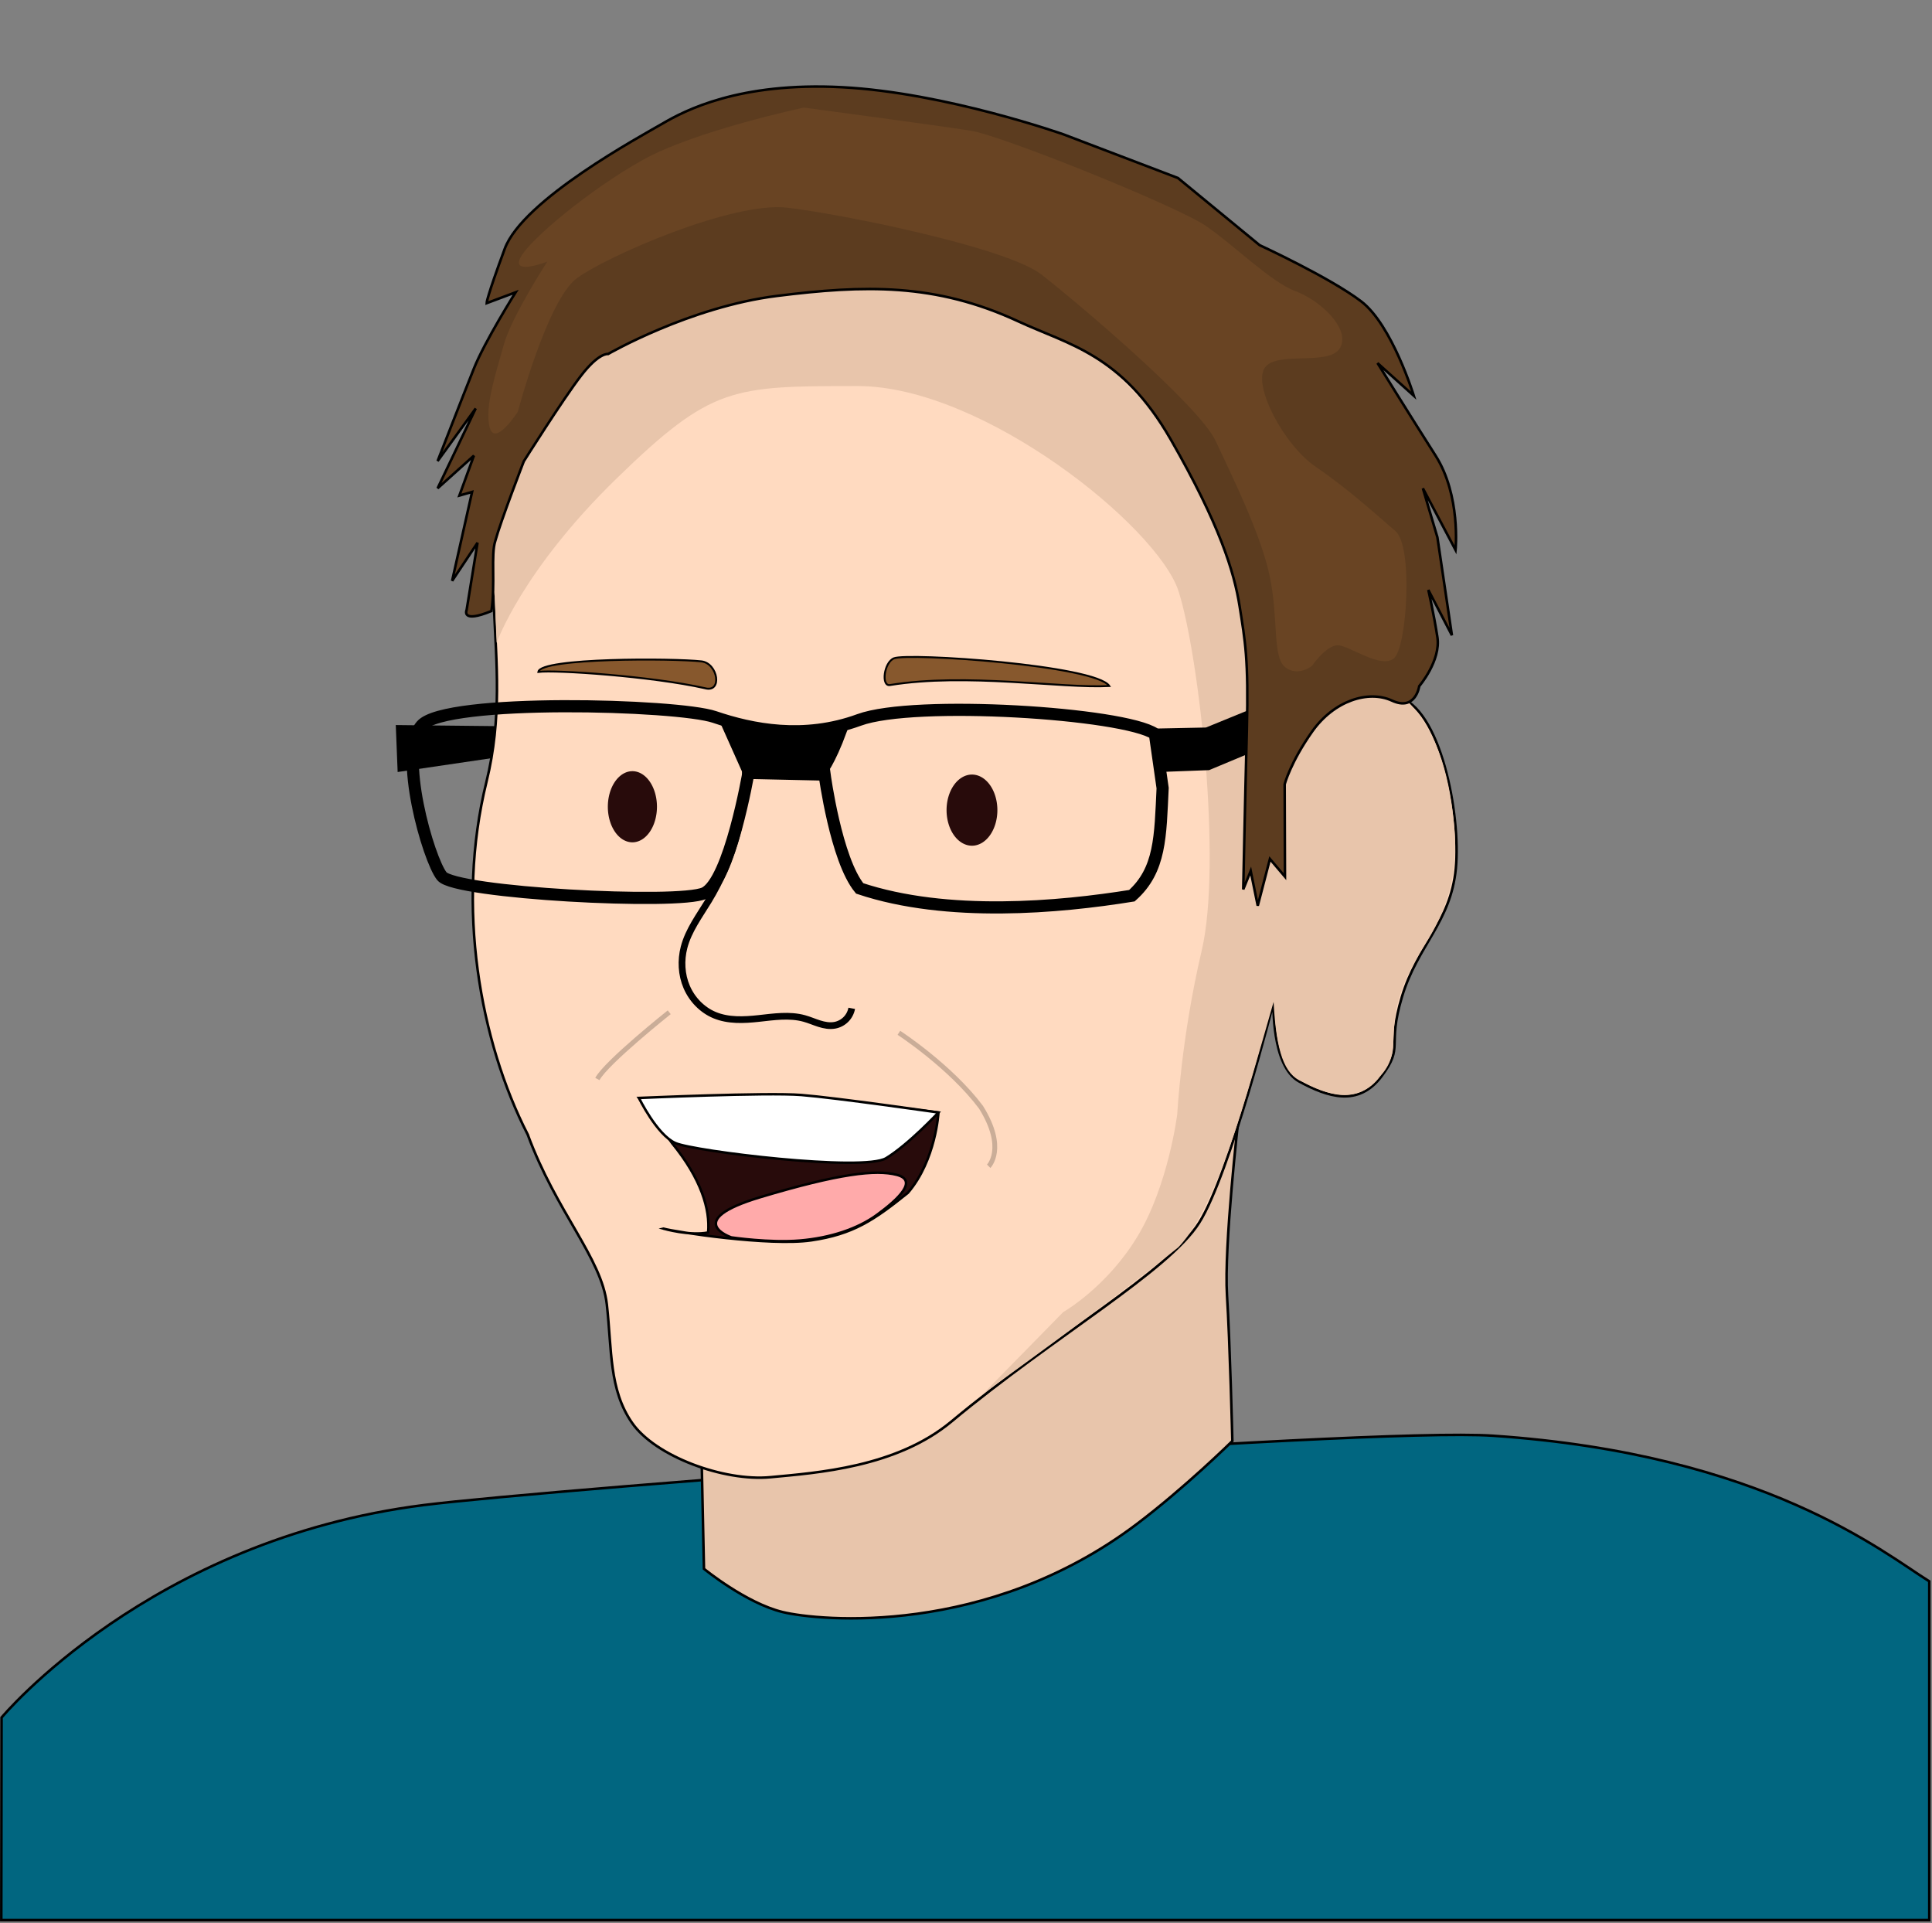 <?xml version="1.0" encoding="UTF-8" standalone="no"?>
<!-- Created with Inkscape (http://www.inkscape.org/) -->

<svg
   xmlns:dc="http://purl.org/dc/elements/1.1/"
   xmlns:cc="http://creativecommons.org/ns#"
   xmlns:rdf="http://www.w3.org/1999/02/22-rdf-syntax-ns#"
   xmlns:svg="http://www.w3.org/2000/svg"
   xmlns="http://www.w3.org/2000/svg"
   xmlns:sodipodi="http://sodipodi.sourceforge.net/DTD/sodipodi-0.dtd"
   xmlns:inkscape="http://www.inkscape.org/namespaces/inkscape"
   width="33.402mm"
   height="33.246mm"
   viewBox="0 0 33.402 33.246"
   version="1.1"
   id="svg5297"
   inkscape:version="0.92.0 r15299"
   sodipodi:docname="minified.svg">
  <rect x="0" y="0" width="33.402" height="33.246" fill="#808080" stroke="none"/>
  <defs
     id="defs5291" />
  <sodipodi:namedview
     id="base"
     pagecolor="#ffffff"
     bordercolor="#666666"
     borderopacity="1.0"
     inkscape:pageopacity="0.0"
     inkscape:pageshadow="2"
     inkscape:zoom="2.40625"
     inkscape:cx="40.006816"
     inkscape:cy="19.009769"
     inkscape:document-units="mm"
     inkscape:current-layer="g226"
     showgrid="false"
     inkscape:pagecheckerboard="true"
     inkscape:window-width="1920"
     inkscape:window-height="1027"
     inkscape:window-x="1912"
     inkscape:window-y="1072"
     inkscape:window-maximized="1" />
  <g
     inkscape:label="Layer 1"
     inkscape:groupmode="layer"
     id="layer1"
     transform="translate(-81.6,-110.164)">
    <g
       style="display:inline;enable-background:new"
       id="g226"
       transform="matrix(0.166,0,0,0.166,81.48,102.273)">
      <path
         inkscape:export-ydpi="96"
         inkscape:export-xdpi="96"
         sodipodi:nodetypes="csscccc"
         inkscape:connector-curvature="0"
         id="path4793"
         d="m 0.885,226.394 c 0,0 15.399,-18.524 43.995,-22.132 13.124,-1.656 97.809,-8.131 111.331,-7.216 28.258,1.913 40.713,12.219 45.445,15.162 l 1e-5,35.279 H 0.858 Z"
         style="display:inline;fill:#006680;fill-opacity:0.995;stroke:#000000;stroke-width:0.265px;stroke-linecap:butt;stroke-linejoin:miter;stroke-opacity:1" />
      <path
         inkscape:export-ydpi="96"
         inkscape:export-xdpi="96"
         sodipodi:nodetypes="cczscsccc"
         inkscape:connector-curvature="0"
         id="path4788"
         d="m 73.793,199.252 0.248,11.652 c 0,0 4.368,3.577 8.196,4.503 3.828,0.926 21.248,2.595 36.821,-9.119 5.048,-3.797 10.014,-8.691 10.014,-8.691 0,0 -0.258,-10.448 -0.557,-15.152 -0.326,-5.121 1.18,-18.32 1.18,-18.32 l -36.906,23.078 c 0,0 -15.035,7.823 -18.995,12.049 z"
         style="fill:#e8c5ab;fill-opacity:1;stroke:#000000;stroke-width:0.265;stroke-linecap:butt;stroke-linejoin:miter;stroke-miterlimit:4;stroke-dasharray:none;stroke-opacity:1" />
      <path
         inkscape:export-ydpi="96"
         inkscape:export-xdpi="96"
         sodipodi:nodetypes="ccccc"
         inkscape:connector-curvature="0"
         id="path4553"
         d="m 42.081,123.173 10.302,0.111 1.758,2.743 -11.877,1.751 z"
         style="fill:#000000;stroke:#000000;stroke-width:0.265px;stroke-linecap:butt;stroke-linejoin:miter;stroke-opacity:1" />
      <g
         style="display:inline;opacity:1"
         inkscape:label="Ebene 2"
         id="layer2-0">
        <path
           inkscape:export-ydpi="96"
           inkscape:export-xdpi="96"
           inkscape:label="haut"
           sodipodi:nodetypes="csczsccccsssscccsc"
           inkscape:connector-curvature="0"
           id="path3694"
           d="m 55.684,165.682 c 2.972,8.056 7.705,12.872 8.239,17.683 0.535,4.811 0.221,8.866 2.627,12.34 2.405,3.474 9.539,6.118 14.408,5.659 4.869,-0.459 13.12,-1.021 18.869,-5.807 10.671,-8.883 22.583,-15.62 25.79,-20.698 3.207,-5.078 7.751,-22.985 7.751,-22.985 0,0 -0.267,6.682 2.673,8.285 2.94,1.604 6.147,2.673 8.553,-0.535 2.405,-3.207 0.535,-2.94 2.138,-8.285 1.604,-5.345 5.078,-7.751 5.613,-13.363 0.535,-5.613 -1.604,-16.838 -6.147,-17.907 -4.544,-1.069 -9.354,2.405 -10.958,6.949 -1.604,4.544 -4.166,11.97 -4.166,11.97 -0.224,-25.183 2.573,-42.598 -11.464,-52.065 -27.302,-17.707 -55.628,-10.448 -64.373,7.818 -6.315,10.758 -0.572,20.915 -3.853,34.227 -3.192,12.95 -0.678,27.007 4.301,36.714 z"
           style="display:inline;opacity:1;fill:#ffdac0;fill-opacity:1;stroke:#000000;stroke-width:0.265;stroke-linecap:butt;stroke-linejoin:miter;stroke-miterlimit:4;stroke-dasharray:none;stroke-opacity:1" />
        <path
           inkscape:export-ydpi="96"
           inkscape:export-xdpi="96"
           inkscape:label="haut schatten"
           sodipodi:nodetypes="csssccscccccccscczcc"
           inkscape:connector-curvature="0"
           id="path4561"
           d="m 52.446,114.479 c 0,0 2.609,-7.498 12.498,-17.119 9.888,-9.621 12.027,-9.621 25.122,-9.621 13.096,0 31.269,14.699 33.407,21.38 2.138,6.681 4.543,28.329 2.405,37.416 -2.138,9.087 -2.543,17.009 -2.543,17.009 0,0 -0.905,7.349 -4.112,12.694 -3.207,5.345 -7.769,7.934 -7.769,7.934 l -8.274,8.441 c 0,0 12.976,-9.297 20.273,-15.193 4.064,-4.255 7.074,-15.677 9.914,-25.548 0.283,5.201 1.108,7.567 2.992,8.312 2.189,1.174 5.779,2.612 8.123,-0.587 2.97,-3.283 -0.718,-5.318 4.609,-13.623 2.441,-3.841 3.507,-7.504 3.103,-12.223 -0.404,-4.719 -1.526,-9.777 -4.773,-13.081 -2.665,-6.79 -42.124,-46.027 -42.124,-46.027 0,0 -38.637,-2.215 -47.972,6.681 -9.335,8.896 -5.084,28.292 -5.084,28.292 z"
           style="display:inline;opacity:1;fill:#e8c5ab;fill-opacity:1;stroke:none;stroke-width:0.265;stroke-linecap:butt;stroke-linejoin:miter;stroke-miterlimit:4;stroke-dasharray:none;stroke-opacity:1" />
        <path
           inkscape:export-ydpi="96"
           inkscape:export-xdpi="96"
           sodipodi:nodetypes="czccscccc"
           inkscape:connector-curvature="0"
           id="path4501"
           d="m 69.824,175.481 c 1.184,0.338 11.059,1.856 15.397,1.218 4.339,-0.638 6.497,-2.084 10.06,-4.951 2.919,-3.402 3.181,-8.362 3.181,-8.362 0,0 -11.857,-1.512 -15.87,-1.512 H 67.27 c 0,0 1.277,1.701 3.466,4.725 3.01,3.685 3.963,6.879 3.739,9.282 -1.905,0.383 -4.652,-0.4 -4.652,-0.4 z"
           style="opacity:1;fill:#280b0b;stroke:#000000;stroke-width:0.26px;stroke-linecap:butt;stroke-linejoin:miter;stroke-opacity:1" />
        <path
           inkscape:export-ydpi="96"
           inkscape:export-xdpi="96"
           sodipodi:nodetypes="cccszc"
           inkscape:connector-curvature="0"
           id="path4503"
           d="m 76.897,176.393 c 0,0 -5.185,-1.735 3.024,-4.192 8.209,-2.457 12.015,-2.89 14.204,-2.323 2.189,0.567 0.263,2.461 -2.063,4.162 -2.005,1.466 -4.863,2.41 -8.017,2.677 -3.153,0.267 -7.149,-0.324 -7.149,-0.324 z"
           style="display:inline;fill:#ffaaaa;stroke:#000000;stroke-width:0.26px;stroke-linecap:butt;stroke-linejoin:miter;stroke-opacity:1" />
        <path
           inkscape:export-ydpi="96"
           inkscape:export-xdpi="96"
           inkscape:connector-curvature="0"
           id="path4509"
           d="m 67.27,161.874 c 0,0 1.864,3.836 3.796,4.694 1.933,0.858 19.602,3.003 21.949,1.573 2.347,-1.43 5.448,-4.755 5.448,-4.755 0,0 -10.693,-1.537 -14.282,-1.823 -3.589,-0.286 -16.91,0.312 -16.91,0.312 z"
           style="fill:#ffffff;stroke:#000000;stroke-width:0.26px;stroke-linecap:butt;stroke-linejoin:miter;stroke-opacity:1" />
        <path
           inkscape:export-ydpi="96"
           inkscape:export-xdpi="96"
           sodipodi:nodetypes="csscscsc"
           inkscape:original-d="m 78.364772,127.34596 c -1.058069,4.52705 -2.784541,9.45524 -3.843139,13.98282 -1.058598,4.52758 -1.613961,3.50614 -2.554967,4.85872 -0.941007,1.35258 2.116931,4.70344 3.175,7.05555 1.058068,2.35212 3.057673,0.23492 4.58611,0.35278 1.52844,0.11786 3.175264,-2.6e-4 4.7625,0 1.587235,2.7e-4 2.116931,0.47011 3.175,0.70556 1.058069,0.23545 1.176192,-1.17619 1.76389,-1.76389"
           inkscape:connector-curvature="0"
           id="path4516"
           d="m 78.365,127.346 c 0.049,4.896 -1.298,9.799 -3.843,13.983 -0.955,1.57 -2.092,3.08 -2.555,4.859 -0.354,1.361 -0.279,2.841 0.277,4.133 0.556,1.292 1.601,2.379 2.898,2.922 1.43,0.598 3.045,0.52 4.586,0.353 1.589,-0.173 3.222,-0.426 4.763,0 0.528,0.146 1.032,0.37 1.555,0.535 0.523,0.165 1.08,0.27 1.62,0.171 0.435,-0.08 0.844,-0.295 1.156,-0.608 0.313,-0.313 0.527,-0.722 0.608,-1.156"
           style="display:inline;fill:none;stroke:#000000;stroke-width:0.7;stroke-linecap:butt;stroke-linejoin:miter;stroke-miterlimit:4;stroke-dasharray:none;stroke-opacity:1" />
        <path
           inkscape:export-ydpi="96"
           inkscape:export-xdpi="96"
           sodipodi:open="true"
           d="m 104.599,131.9 a 2.646,3.704 0 0 1 -2.64,3.704 2.646,3.704 0 0 1 -2.652,-3.687 2.646,3.704 0 0 1 2.627,-3.722 2.646,3.704 0 0 1 2.665,3.669"
           sodipodi:end="6.2736527"
           sodipodi:start="0"
           sodipodi:ry="3.7041667"
           sodipodi:rx="2.6458333"
           sodipodi:cy="131.89999"
           sodipodi:cx="101.95277"
           sodipodi:type="arc"
           id="path4520"
           style="display:inline;opacity:1;fill:#280b0b;fill-opacity:1;stroke-width:1.111;stroke-miterlimit:4;stroke-dasharray:none" />
        <path
           inkscape:export-ydpi="96"
           inkscape:export-xdpi="96"
           sodipodi:open="true"
           d="m 69.144,131.547 a 2.558,3.704 0 0 1 -2.548,3.704 2.558,3.704 0 0 1 -2.567,-3.677 2.558,3.704 0 0 1 2.529,-3.731 2.558,3.704 0 0 1 2.586,3.649"
           sodipodi:end="6.26835"
           sodipodi:start="0"
           sodipodi:ry="3.7041667"
           sodipodi:rx="2.5576389"
           sodipodi:cy="131.54721"
           sodipodi:cx="66.586807"
           sodipodi:type="arc"
           id="path4522"
           style="opacity:1;fill:#280b0b;fill-opacity:1;stroke-width:1;stroke-miterlimit:4;stroke-dasharray:none" />
        <g
           inkscape:export-ydpi="96"
           inkscape:export-xdpi="96"
           style="display:inline"
           inkscape:label="brille"
           id="g4532">
          <path
             style="display:inline;fill:none;stroke:#000000;stroke-width:1.265;stroke-linecap:butt;stroke-linejoin:miter;stroke-miterlimit:4;stroke-dasharray:none;stroke-opacity:1"
             d="m 121.81,129.607 c -0.241,5.019 -0.206,8.534 -3.202,11.203 -7.536,1.217 -19.22,2.286 -28.351,-0.759 -2.469,-2.999 -3.651,-11.855 -3.651,-11.855 l -7.937,-0.176 c 0,0 -1.94,11.289 -4.586,12.524 -2.646,1.235 -25.929,0 -27.34,-1.764 -1.411,-1.764 -4.589,-12.85 -2.117,-15.699 2.473,-2.849 26.659,-2.195 30.515,-0.882 3.857,1.313 9.292,2.421 15.063,0.305 5.77,-2.116 27.579,-0.72 30.799,1.459 z"
             id="path4524"
             inkscape:connector-curvature="0"
             sodipodi:nodetypes="ccccccczzzcc" />
          <path
             style="display:inline;fill:#000000;stroke:#000000;stroke-width:0.265px;stroke-linecap:butt;stroke-linejoin:miter;stroke-opacity:1"
             d="m 76.034,123.15 2.234,5.003 c 3.913,0.476 8.338,0.043 8.338,0.043 0,0 0.935,-1.069 2.189,-4.511 -4.742,1.146 -9.114,0.139 -12.761,-0.535 z"
             id="path4528"
             inkscape:connector-curvature="0"
             sodipodi:nodetypes="ccccc" />
          <path
             sodipodi:nodetypes="ccccccc"
             style="display:inline;fill:#000000;stroke:#000000;stroke-width:0.265px;stroke-linecap:butt;stroke-linejoin:miter;stroke-opacity:1"
             d="m 126.348,123.428 7.547,-3.084 -0.134,4.276 -7.141,2.983 -4.88,0.184 -0.636,-4.251 z"
             id="path4538"
             inkscape:connector-curvature="0" />
        </g>
        <path
           inkscape:export-ydpi="96"
           inkscape:export-xdpi="96"
           inkscape:label="haare"
           sodipodi:nodetypes="csssccsccccccccccccscssscscccccccccscccccscccccc"
           inkscape:connector-curvature="0"
           id="path4536"
           d="m 111.497,61.533 c 0,0 -12.284,-4.347 -23.055,-4.913 -10.772,-0.567 -16.441,2.457 -18.709,3.78 -2.268,1.323 -14.551,7.937 -16.441,13.04 -1.89,5.102 -1.89,5.669 -1.89,5.669 l 3.024,-1.134 c 0,0 -3.213,5.102 -4.347,7.937 -1.134,2.835 -3.78,9.638 -3.78,9.638 l 3.969,-5.48 -3.969,8.315 3.78,-3.402 -1.512,4.158 1.323,-0.378 -2.079,9.26 2.646,-3.969 -1.134,6.992 c 0,0 -0.632,1.443 2.581,0.12 0.421,-2.791 -0.074,-5.837 0.403,-7.301 0.567,-2.079 2.968,-8.288 2.968,-8.288 0,0 4.064,-6.452 5.954,-8.909 1.89,-2.457 2.825,-2.268 2.825,-2.268 0,0 8.514,-4.913 17.584,-6.047 9.071,-1.134 16.482,-1.371 25.134,2.646 5.291,2.457 10.772,3.402 15.874,12.284 5.102,8.882 6.614,13.795 7.181,17.386 0.567,3.591 0.945,5.48 0.756,12.851 -0.189,7.37 -0.378,16.63 -0.378,16.63 l 0.777,-1.914 0.735,3.615 1.268,-4.868 1.567,1.844 -0.032,-9.626 c 0,0 0.599,-2.279 2.867,-5.492 2.268,-3.213 5.858,-4.347 8.315,-3.213 2.457,1.134 2.835,-1.512 2.835,-1.512 0,0 2.268,-2.646 1.89,-5.102 -0.378,-2.457 -0.945,-4.913 -0.945,-4.913 l 2.457,4.724 -1.512,-10.205 -1.512,-5.102 3.402,6.425 c 0,0 0.567,-5.669 -2.079,-9.827 -2.646,-4.158 -6.047,-9.638 -6.047,-9.638 l 3.78,3.402 c 0,0 -2.268,-7.37 -5.48,-9.827 -3.213,-2.457 -10.583,-5.858 -10.583,-5.858 l -8.504,-6.992 z"
           style="display:inline;fill:#5c3c1f;fill-opacity:1;stroke:#000000;stroke-width:0.265px;stroke-linecap:butt;stroke-linejoin:miter;stroke-opacity:1" />
        <g
           transform="translate(2.673,-0.935)"
           id="g4541" />
        <path
           inkscape:export-ydpi="96"
           inkscape:export-xdpi="96"
           sodipodi:nodetypes="ccc"
           inkscape:connector-curvature="0"
           id="path4557"
           d="m 94.341,155.087 c 0,0 5.345,3.474 8.552,7.75 2.673,4.276 0.802,6.147 0.802,6.147"
           style="fill:none;fill-opacity:1;stroke:#caad98;stroke-width:0.5;stroke-linecap:butt;stroke-linejoin:miter;stroke-miterlimit:4;stroke-dasharray:none;stroke-opacity:1" />
        <path
           inkscape:export-ydpi="96"
           inkscape:export-xdpi="96"
           inkscape:connector-curvature="0"
           id="path4559"
           d="m 70.422,152.949 c 0,0 -6.548,5.211 -7.483,6.949"
           style="fill:none;stroke:#caad98;stroke-width:0.5;stroke-linecap:butt;stroke-linejoin:miter;stroke-miterlimit:4;stroke-dasharray:none;stroke-opacity:1" />
        <g
           inkscape:export-ydpi="96"
           inkscape:export-xdpi="96"
           inkscape:label="Augenbrauen"
           id="g4659">
          <path
             style="fill:#87582d;fill-opacity:1;stroke:#000000;stroke-width:0.2;stroke-linecap:butt;stroke-linejoin:miter;stroke-miterlimit:4;stroke-dasharray:none;stroke-opacity:1"
             d="m 93.406,118.874 c -0.926,0.15 -0.62,-2.361 0.418,-2.783 1.475,-0.6 21.018,0.726 22.431,2.884 -4.976,0.265 -14.857,-1.399 -22.849,-0.101 z"
             id="path4653"
             inkscape:connector-curvature="0"
             sodipodi:nodetypes="sscs" />
          <path
             style="fill:#87582d;fill-opacity:1;stroke:#000000;stroke-width:0.2;stroke-linecap:butt;stroke-linejoin:miter;stroke-miterlimit:4;stroke-dasharray:none;stroke-opacity:1"
             d="m 56.794,117.504 c 0.205,-1.48 14.08,-1.423 16.983,-1.095 1.73,0.195 2.219,3.319 0.344,2.789 -5.492,-1.236 -15.535,-1.921 -17.327,-1.694 z"
             id="path4655"
             inkscape:connector-curvature="0"
             sodipodi:nodetypes="cscc" />
        </g>
        <path
           inkscape:export-ydpi="96"
           inkscape:export-xdpi="96"
           inkscape:connector-curvature="0"
           id="path4783"
           d="m 84.453,58.741 c 0,0 -11.358,2.405 -16.837,5.479 -5.479,3.073 -11.759,8.285 -12.695,10.156 -0.935,1.871 2.806,0.401 2.806,0.401 0,0 -3.742,5.746 -4.543,8.686 -0.802,2.94 -2.004,6.414 -1.47,8.552 0.535,2.138 2.94,-1.604 2.94,-1.604 0,0 3.073,-11.626 6.147,-13.897 3.073,-2.272 16.169,-8.018 21.915,-7.35 5.746,0.668 22.85,4.142 26.458,6.949 3.608,2.806 16.436,13.63 18.173,17.372 1.737,3.742 4.677,9.621 5.612,14.031 0.935,4.41 0.267,8.419 1.604,9.488 1.336,1.069 2.806,-0.134 2.806,-0.134 0,0 1.47,-2.138 2.673,-2.138 1.203,0 4.543,2.539 5.88,1.336 1.336,-1.203 2.004,-11.626 0.134,-13.229 -1.871,-1.604 -4.944,-4.41 -8.285,-6.681 -3.341,-2.272 -6.548,-8.419 -5.345,-10.289 1.203,-1.871 6.815,-0.134 7.884,-2.138 1.069,-2.004 -2.138,-4.944 -4.677,-5.88 -2.539,-0.935 -6.414,-4.811 -9.354,-6.815 -2.94,-2.004 -21.113,-9.354 -24.454,-9.888 C 98.484,60.612 84.453,58.741 84.453,58.741 Z"
           style="fill:#694423;fill-opacity:1;stroke:none;stroke-width:0.265px;stroke-linecap:butt;stroke-linejoin:miter;stroke-opacity:1" />
      </g>
    </g>
  </g>
</svg>
